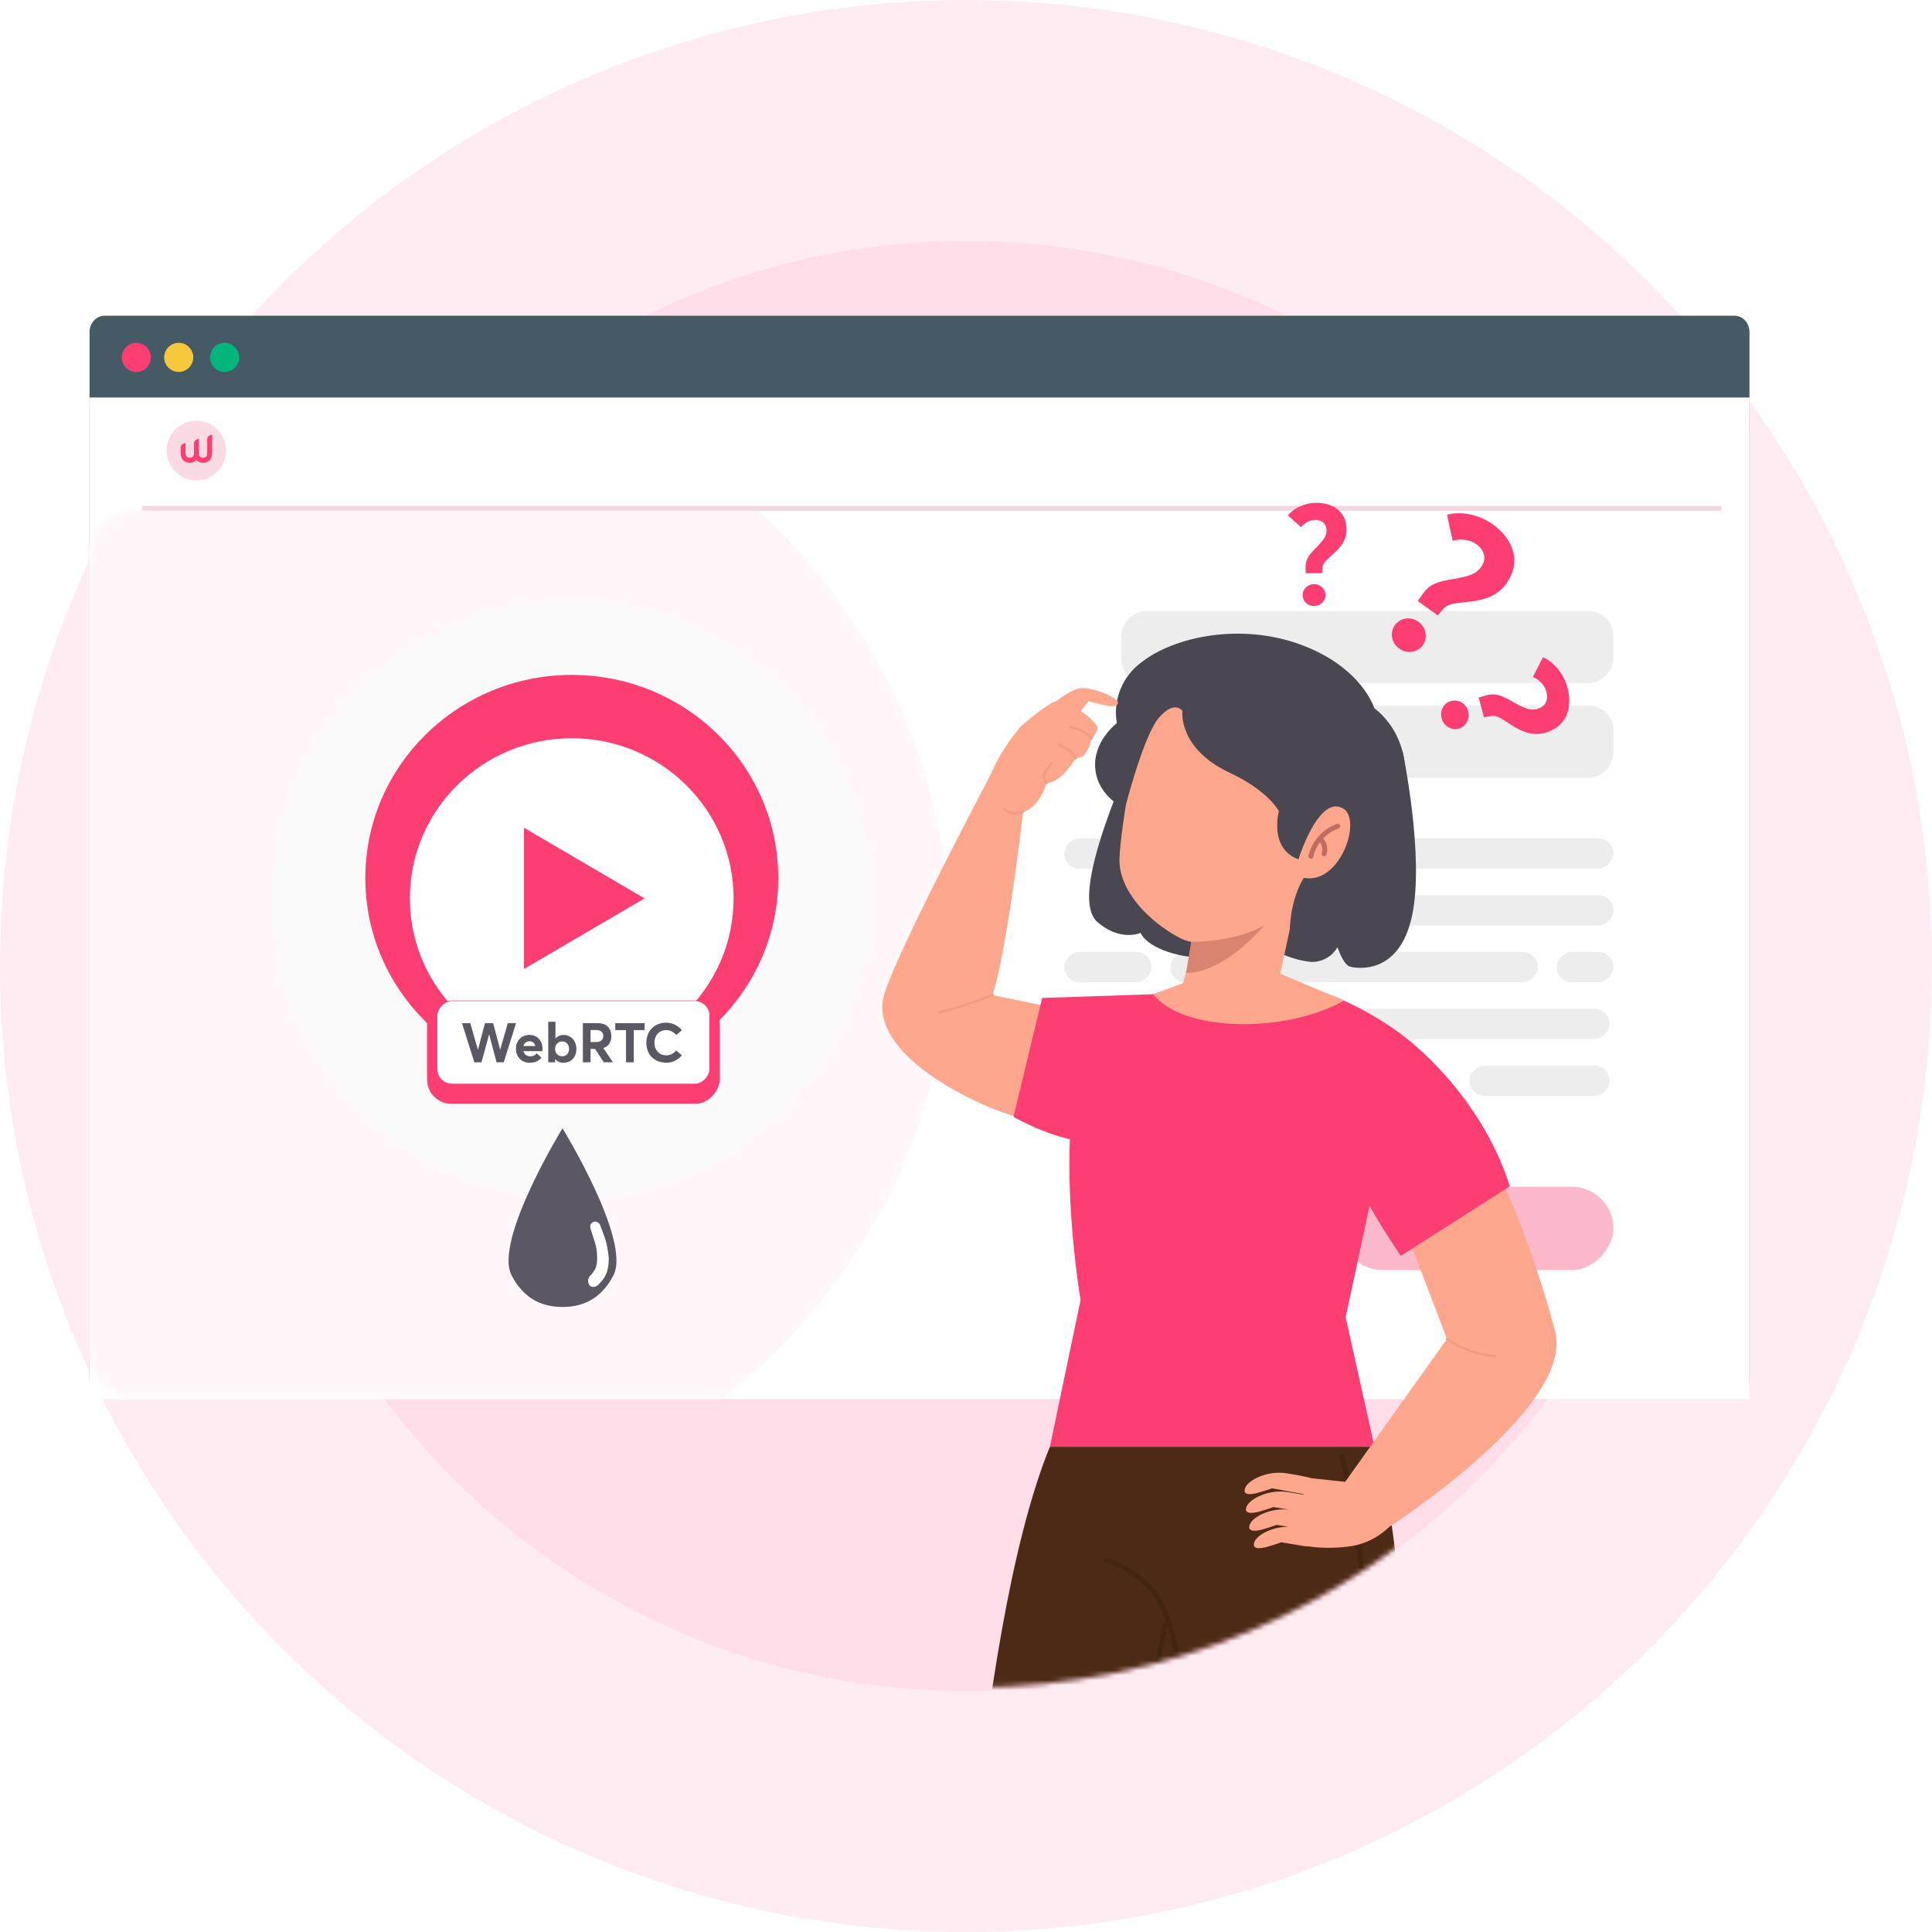 <svg width="395" height="395" viewBox="0 0 395 395" fill="none" xmlns="http://www.w3.org/2000/svg">
<circle r="197.5" transform="matrix(-1 0 0 1 197.5 197.5)" fill="#FFEBF2"/>
<circle r="148.213" transform="matrix(-1 0 0 1 197.5 197.5)" fill="#FFDDE9"/>
<g filter="url(#filter0_d)">
<path d="M354.638 60.552H21.357C19.676 60.552 18.313 62.05 18.313 63.898V278.441C18.313 280.289 19.676 281.787 21.357 281.787H354.638C356.32 281.787 357.683 280.289 357.683 278.441V63.898C357.683 62.05 356.32 60.552 354.638 60.552Z" fill="#455A64"/>
<path d="M18.313 77.272H357.683V282.04H18.313V77.272Z" fill="white"/>
<mask id="mask0" mask-type="alpha" maskUnits="userSpaceOnUse" x="18" y="100" width="340" height="182">
<path d="M28.313 100.041H347.442C352.965 100.041 357.442 104.518 357.442 110.041V271.994C357.442 277.516 352.965 281.994 347.442 281.994H28.313C22.79 281.994 18.313 277.516 18.313 271.994V110.041C18.313 104.518 22.79 100.041 28.313 100.041Z" fill="white"/>
</mask>
<g mask="url(#mask0)">
<rect width="55.747" height="17.034" rx="8.517" transform="matrix(-1 0 0 1 329.874 238.634)" fill="#FDB9CC"/>
<rect width="100.655" height="14.711" rx="5" transform="matrix(-1 0 0 1 329.873 120.943)" fill="#EDEDED"/>
<rect width="68.136" height="14.711" rx="5" transform="matrix(-1 0 0 1 329.874 140.301)" fill="#EDEDED"/>
<rect width="68.136" height="6.194" rx="3.097" transform="matrix(-1 0 0 1 329.873 167.399)" fill="#EDEDED"/>
<rect width="46.456" height="6.194" rx="3.097" transform="matrix(-1 0 0 1 329.874 179.014)" fill="#EDEDED"/>
<rect width="46.456" height="6.194" rx="3.097" transform="matrix(-1 0 0 1 279.546 179.014)" fill="#EDEDED"/>
<rect width="11.614" height="6.194" rx="3.097" transform="matrix(-1 0 0 1 329.874 190.628)" fill="#EDEDED"/>
<rect width="75.104" height="6.194" rx="3.097" transform="matrix(-1 0 0 1 314.388 190.628)" fill="#EDEDED"/>
<rect width="78.975" height="6.194" rx="3.097" transform="matrix(-1 0 0 1 329.099 202.241)" fill="#EDEDED"/>
<rect width="28.648" height="6.194" rx="3.097" transform="matrix(-1 0 0 1 329.099 213.856)" fill="#EDEDED"/>
<rect width="14.711" height="6.194" rx="3.097" transform="matrix(-1 0 0 1 294.257 213.856)" fill="#EDEDED"/>
<rect width="17.808" height="6.194" rx="3.097" transform="matrix(-1 0 0 1 235.413 190.628)" fill="#EDEDED"/>
<rect width="40.262" height="6.194" rx="3.097" transform="matrix(-1 0 0 1 257.867 167.4)" fill="#EDEDED"/>
<ellipse rx="128.452" ry="121.968" transform="matrix(-1 0 0 1 65.685 188.078)" fill="#FFF7F9"/>
<g filter="url(#filter1_d)">
<ellipse cx="116.806" cy="175.822" rx="61.337" ry="61.054" fill="#FAFAFA"/>
</g>
<ellipse cx="116.904" cy="175.533" rx="42.214" ry="41.544" fill="#FD3E72"/>
<g filter="url(#filter2_i)">
<ellipse cx="116.887" cy="175.673" rx="33.093" ry="32.741" fill="white"/>
</g>
<g filter="url(#filter3_d)">
<path d="M131.771 175.673L107.127 190.107L107.127 161.239L131.771 175.673Z" fill="#FD3E72"/>
</g>
<g filter="url(#filter4_d)">
<rect width="59.849" height="21.123" rx="5" transform="matrix(-1 0 0 1 147.157 198.556)" fill="#FD3E72"/>
</g>
<rect width="55.624" height="16.898" rx="3" transform="matrix(-1 0 0 1 145.044 200.668)" fill="white"/>
<path d="M103.822 205.185L102.265 210.597H102.243L100.829 205.185H99.151L97.727 210.597H97.705L96.148 205.185H94.459L96.979 213.188H98.442L99.999 207.495H100.015L101.522 213.188H102.991L105.51 205.185H103.822Z" fill="#5B5863"/>
<path d="M110.912 210.388C110.912 209.855 110.797 209.376 110.577 208.953C110.351 208.529 110.032 208.199 109.625 207.957C109.212 207.715 108.739 207.594 108.211 207.594C107.826 207.594 107.463 207.665 107.128 207.803C106.787 207.946 106.5 208.139 106.258 208.386C106.016 208.634 105.829 208.936 105.692 209.288C105.549 209.64 105.483 210.025 105.483 210.432C105.483 210.993 105.604 211.494 105.851 211.929C106.099 212.369 106.44 212.704 106.869 212.935C107.298 213.166 107.777 213.282 108.316 213.282C108.844 213.282 109.306 213.188 109.713 213.001C110.115 212.814 110.439 212.561 110.692 212.242L109.735 211.351C109.388 211.769 108.948 211.978 108.42 211.973C108.068 211.973 107.766 211.874 107.518 211.687C107.271 211.5 107.106 211.246 107.018 210.916H110.874C110.896 210.828 110.912 210.652 110.912 210.388ZM108.261 208.892C108.569 208.892 108.827 208.98 109.031 209.151C109.229 209.321 109.372 209.558 109.449 209.855H107.023C107.106 209.547 107.254 209.305 107.474 209.14C107.694 208.975 107.953 208.892 108.261 208.892Z" fill="#5B5863"/>
<path d="M115.252 207.594C114.559 207.594 114.004 207.836 113.591 208.309H113.563V204.893H112.089V213.188H113.497V212.523H113.525C113.921 213.029 114.482 213.282 115.208 213.282C115.582 213.282 115.934 213.216 116.259 213.078C116.583 212.946 116.864 212.754 117.095 212.512C117.326 212.27 117.513 211.967 117.645 211.615C117.777 211.263 117.843 210.872 117.843 210.454C117.843 210.047 117.777 209.662 117.645 209.305C117.513 208.953 117.332 208.65 117.101 208.397C116.869 208.15 116.594 207.951 116.275 207.808C115.956 207.665 115.615 207.594 115.252 207.594ZM114.939 211.962C114.526 211.962 114.18 211.824 113.905 211.544C113.63 211.268 113.492 210.905 113.492 210.46C113.492 210.02 113.624 209.651 113.899 209.36C114.169 209.068 114.515 208.92 114.939 208.92C115.34 208.92 115.676 209.063 115.945 209.343C116.209 209.629 116.347 209.998 116.347 210.46C116.347 210.905 116.215 211.268 115.951 211.544C115.687 211.824 115.351 211.962 114.939 211.962Z" fill="#5B5863"/>
<path d="M125.324 213.188L123.349 210.284V210.262C123.69 210.152 123.982 209.987 124.224 209.772C124.466 209.563 124.653 209.294 124.785 208.969C124.917 208.645 124.989 208.271 124.989 207.852C124.989 207.462 124.928 207.104 124.818 206.785C124.708 206.466 124.538 206.186 124.318 205.944C124.097 205.702 123.806 205.515 123.443 205.383C123.08 205.251 122.667 205.185 122.2 205.185H119.174V213.188H120.737V210.449H121.655L123.448 213.188H125.324ZM120.737 206.593H121.914C122.365 206.593 122.717 206.703 122.97 206.923C123.223 207.143 123.349 207.445 123.349 207.819C123.349 208.199 123.217 208.502 122.959 208.722C122.695 208.942 122.326 209.052 121.848 209.052H120.737V206.593Z" fill="#5B5863"/>
<path d="M127.992 213.188H129.571V206.604H131.788V205.185H125.786V206.604H127.992V213.188Z" fill="#5B5863"/>
<path d="M136.227 213.271C136.898 213.271 137.503 213.133 138.047 212.858C138.587 212.583 139.043 212.215 139.412 211.753L138.251 210.757C138.003 211.065 137.706 211.312 137.354 211.494C137.002 211.681 136.623 211.769 136.227 211.769C135.754 211.769 135.336 211.665 134.967 211.444C134.598 211.224 134.312 210.922 134.109 210.531C133.905 210.146 133.806 209.706 133.806 209.211C133.806 208.986 133.823 208.771 133.867 208.562C133.905 208.359 133.966 208.172 134.043 207.996C134.12 207.819 134.208 207.66 134.318 207.511C134.428 207.368 134.549 207.236 134.686 207.126C134.824 207.016 134.973 206.917 135.138 206.84C135.297 206.763 135.468 206.703 135.655 206.659C135.836 206.62 136.029 206.598 136.227 206.598C136.623 206.598 136.997 206.697 137.349 206.884C137.701 207.071 137.998 207.319 138.251 207.616L139.412 206.626C139.126 206.279 138.801 205.988 138.438 205.751C138.075 205.52 137.706 205.35 137.343 205.245C136.975 205.146 136.601 205.091 136.227 205.091C135.71 205.091 135.237 205.163 134.797 205.3C134.356 205.443 133.977 205.636 133.658 205.889C133.339 206.142 133.064 206.433 132.833 206.774C132.602 207.115 132.431 207.495 132.321 207.907C132.206 208.32 132.151 208.755 132.151 209.211C132.151 209.728 132.222 210.207 132.365 210.647C132.508 211.087 132.701 211.466 132.954 211.786C133.207 212.105 133.504 212.374 133.845 212.6C134.186 212.831 134.554 212.996 134.962 213.106C135.363 213.216 135.787 213.271 136.227 213.271Z" fill="#5B5863"/>
<g filter="url(#filter5_d)">
<path d="M115.006 222.685C115.006 222.685 100.904 245.623 104.593 252.746C106.809 257.025 110.235 259.215 115.006 259.215C119.776 259.215 123.202 257.025 125.418 252.746C129.108 245.623 115.006 222.685 115.006 222.685Z" fill="#5B5863"/>
<path d="M123.965 249.221C123.62 246.12 123.276 245.43 122.242 242.673C121.983 241.984 120.964 242.165 121.208 243.018C121.897 245.43 122.587 246.464 122.587 249.221C122.587 250.944 122.242 251.978 120.863 253.357C120.519 254.046 120.863 255.08 121.897 254.391C123.276 253.012 123.964 251.978 123.965 249.221Z" fill="white" stroke="white"/>
</g>
</g>
<circle r="6.086" transform="matrix(-1 0 0 1 40.15 88.115)" fill="#FADAE3"/>
<path d="M43.371 84.897C42.812 84.897 42.361 85.317 42.361 85.839V88.568C42.361 88.682 42.354 88.796 42.34 88.916C42.326 89.034 42.291 89.141 42.235 89.239C42.179 89.337 42.095 89.418 41.983 89.484C41.872 89.549 41.711 89.582 41.508 89.582C41.305 89.582 41.144 89.549 41.032 89.484C40.921 89.418 40.837 89.337 40.781 89.239C40.725 89.141 40.69 89.034 40.676 88.916C40.662 88.799 40.655 88.682 40.655 88.568V85.754C40.096 85.754 39.644 86.175 39.644 86.697V88.564C39.644 88.678 39.638 88.793 39.623 88.913C39.609 89.031 39.575 89.138 39.519 89.236C39.463 89.334 39.379 89.415 39.267 89.481C39.155 89.546 38.994 89.578 38.791 89.578C38.589 89.578 38.428 89.546 38.316 89.481C38.204 89.415 38.12 89.334 38.064 89.236C38.008 89.138 37.973 89.031 37.959 88.913C37.945 88.796 37.938 88.678 37.938 88.564V86.612C37.379 86.612 36.928 87.035 36.928 87.554V88.564C36.928 88.832 36.956 89.067 37.012 89.269C37.068 89.471 37.138 89.644 37.221 89.79C37.309 89.937 37.407 90.058 37.519 90.155C37.631 90.253 37.746 90.331 37.861 90.393C38.13 90.537 38.442 90.615 38.788 90.625C39.141 90.615 39.452 90.537 39.725 90.393C39.84 90.331 39.956 90.253 40.064 90.155C40.092 90.129 40.12 90.103 40.148 90.074C40.176 90.103 40.204 90.129 40.232 90.155C40.344 90.253 40.459 90.331 40.575 90.393C40.844 90.537 41.155 90.615 41.501 90.625C41.854 90.615 42.165 90.537 42.438 90.393C42.553 90.331 42.669 90.253 42.777 90.155C42.889 90.058 42.987 89.937 43.074 89.79C43.162 89.644 43.232 89.471 43.284 89.269C43.337 89.067 43.361 88.835 43.361 88.564L43.371 84.897Z" fill="#FD3E72"/>
<path d="M351.955 99.928H29.052" stroke="#F2D9E0"/>
<path d="M48.901 69.065C48.901 69.654 48.726 70.23 48.399 70.72C48.071 71.21 47.606 71.591 47.062 71.817C46.518 72.042 45.919 72.101 45.342 71.986C44.764 71.871 44.233 71.588 43.817 71.171C43.4 70.755 43.117 70.224 43.002 69.646C42.887 69.069 42.946 68.47 43.171 67.926C43.397 67.382 43.778 66.916 44.268 66.589C44.758 66.262 45.334 66.087 45.922 66.087C46.314 66.087 46.701 66.164 47.062 66.314C47.423 66.464 47.752 66.683 48.028 66.96C48.305 67.236 48.524 67.564 48.674 67.926C48.823 68.287 48.901 68.674 48.901 69.065Z" fill="#00B67A"/>
<path d="M30.849 69.065C30.849 69.654 30.674 70.23 30.347 70.72C30.02 71.21 29.555 71.591 29.01 71.817C28.466 72.042 27.867 72.101 27.29 71.986C26.712 71.871 26.181 71.588 25.765 71.171C25.349 70.755 25.065 70.224 24.95 69.646C24.835 69.069 24.894 68.47 25.119 67.926C25.345 67.382 25.727 66.916 26.216 66.589C26.706 66.262 27.282 66.087 27.871 66.087C28.262 66.087 28.649 66.164 29.01 66.314C29.372 66.464 29.7 66.683 29.977 66.96C30.253 67.236 30.472 67.564 30.622 67.926C30.772 68.287 30.849 68.674 30.849 69.065Z" fill="#FD3E72"/>
<path d="M39.516 69.066C39.516 69.656 39.341 70.233 39.012 70.723C38.684 71.213 38.217 71.595 37.671 71.82C37.125 72.044 36.525 72.101 35.946 71.984C35.367 71.866 34.837 71.58 34.422 71.16C34.007 70.741 33.725 70.207 33.614 69.627C33.502 69.048 33.566 68.448 33.796 67.904C34.026 67.361 34.413 66.898 34.906 66.574C35.4 66.251 35.979 66.082 36.569 66.088C37.353 66.096 38.103 66.413 38.655 66.971C39.207 67.528 39.516 68.281 39.516 69.066Z" fill="#F8C83C"/>
</g>
<mask id="mask1" mask-type="alpha" maskUnits="userSpaceOnUse" x="163" y="120" width="183" height="226">
<path d="M183.066 176.025C150.325 216.158 160.887 273.19 198.204 345.009C279.671 345.009 345.713 278.967 345.713 197.5C345.713 116.033 330.718 126.386 249.251 126.386C249.251 126.386 183.066 94.558 183.066 176.025Z" fill="#FFDEE9"/>
</mask>
<g mask="url(#mask1)">
<path d="M286.772 153.648C286.772 153.648 291.324 175.231 288.666 187.37C286.007 199.509 277.279 197.992 275.962 197.615C274.645 197.239 273.454 193.678 273.454 193.678C272.896 194.628 272.09 195.407 271.122 195.933C270.155 196.459 269.062 196.711 267.961 196.662C265.208 196.347 262.553 195.45 260.174 194.029C260.174 194.029 248.223 196.85 241.212 195.283C234.202 193.715 233.199 190.731 233.199 190.731C233.199 190.731 229.048 192.624 224.32 188.461C219.593 184.297 226.277 167.506 228.835 160.847C231.393 154.188 286.772 153.648 286.772 153.648Z" fill="#4A4750"/>
<path d="M223.907 210.231C223.907 210.231 233.237 200.061 255.634 200.061C272.702 200.061 287.361 212.138 287.361 212.138L275.122 269.322L281.016 295.795H214.652L220.922 265.798C220.922 265.798 214.163 226.183 223.907 210.231Z" fill="#FD3E72"/>
<path d="M232.973 147.843C232.973 147.843 229.011 169.425 228.873 175.683C228.735 181.94 234.704 188.348 241.238 191.772C247.771 195.196 261.302 189.051 264.362 184.637C267.422 180.222 273.241 156.747 273.241 156.747C273.241 156.747 244.899 133.998 232.973 147.843Z" fill="#FFA78C"/>
<path d="M243.721 190.079C243.517 194.856 242.543 199.57 240.836 204.036L261.365 200.889L265.127 183.332L243.721 190.079Z" fill="#FFA78C"/>
<path d="M266.62 168.622C266.62 168.622 271.26 162.615 275.109 165.637C278.959 168.66 275.285 176.924 271.974 179.432C268.664 181.94 265.027 178.391 265.027 178.391L266.62 168.622Z" fill="#FFA78C"/>
<path d="M243.545 192.562C243.545 192.562 252.449 192.712 258.518 189.151C258.518 189.151 250.43 198.983 242.492 198.907L243.545 192.562Z" fill="#D88471"/>
<path d="M241.752 145.359C241.752 145.359 240.736 152.984 251.433 158C259.421 161.762 261.465 165.825 261.465 165.825C261.465 165.825 259.371 173.488 265.478 175.695C265.478 175.695 269.241 163.367 274.094 165.01C278.947 166.653 274.181 181.012 266.569 179.469C264.658 182.549 263.688 186.981 263.698 190.605C263.698 190.605 281.116 181.401 285.995 166.377C290.873 151.354 280.978 144.808 280.978 144.808C280.978 144.808 278.571 136.594 266.256 131.916C253.941 127.238 240.096 130.085 233.35 135.427C231.442 136.828 229.962 138.733 229.076 140.928C228.19 143.123 227.933 145.522 228.334 147.855C228.334 147.855 223.317 151.617 223.944 157.323C224.571 163.029 230.001 165.286 230.001 165.286C230.001 165.286 233.764 150.363 236.986 146.689C240.209 143.014 241.752 145.359 241.752 145.359Z" fill="#4A4750"/>
<path d="M273.492 168.923C272.137 169.409 270.925 170.225 269.965 171.298C269.006 172.372 268.33 173.667 267.999 175.068" stroke="#BF6D60" stroke-linecap="round" stroke-linejoin="round"/>
<path d="M270.708 174.566C270.875 174.065 270.902 173.527 270.785 173.012C270.667 172.497 270.411 172.023 270.043 171.644" stroke="#BF6D60" stroke-linecap="round" stroke-linejoin="round"/>
<path d="M180.83 203.146C183.752 193.753 202.35 158.74 202.35 158.74C203.928 155.032 206.068 151.588 208.695 148.532C208.695 148.532 213.874 143.905 216.031 143.303C217.312 142.254 218.745 141.408 220.282 140.795C222.565 140.092 228.02 142.437 228.471 143.378C228.923 144.318 227.619 144.632 225.462 144.105C223.305 143.578 222.577 143.315 222.577 143.315L220.922 145.372C222.248 146.17 223.403 147.223 224.32 148.469C224.609 149.523 223.179 151.09 223.179 151.09C223.179 151.09 222.314 154.401 221.098 154.765L219.843 155.128C219.843 155.128 217.197 159.843 213.975 160.144C213.975 160.144 212.507 165.161 209.172 165.963C208.444 172.158 205.61 195.258 202.901 203.459L214.589 205.854C213.912 210.52 208.444 228.427 208.444 228.427C203.115 227.562 176.704 216.313 180.83 203.146Z" fill="#FFA78C"/>
<path d="M195.001 431.57C195.001 431.57 198.487 335.272 214.652 295.795H281.028C281.028 295.795 287.825 314.367 286.346 353.054C285.154 384.142 277.417 418.528 274.42 430.805C274.746 442.957 274.67 476.929 265.528 507.44H246.178L247.32 435.508L241.752 345.668L224.835 426.203H224.91C224.91 426.203 222.289 475.738 206.927 507.49H189.859L195.001 431.57Z" fill="#4D2A15"/>
<path d="M205.234 165.424C205.776 165.887 206.444 166.178 207.152 166.258C207.861 166.339 208.577 166.206 209.209 165.876" stroke="#F49C81" stroke-width="0.5" stroke-linecap="round" stroke-linejoin="round"/>
<path d="M274.357 297.752C274.357 297.752 282.345 329.981 279.687 361.47C277.756 382.361 274.653 403.127 270.394 423.671" stroke="#422411" stroke-linecap="round" stroke-linejoin="round"/>
<path d="M214.012 160.057C213.713 159.826 213.509 159.492 213.439 159.119C213.37 158.747 213.44 158.362 213.636 158.038L214.965 156.032" stroke="#F49C81" stroke-width="0.5" stroke-linecap="round" stroke-linejoin="round"/>
<path d="M216.495 152.27C216.495 152.27 219.593 153.524 219.881 155.041" stroke="#F49C81" stroke-width="0.5" stroke-linecap="round" stroke-linejoin="round"/>
<path d="M218.79 148.695C220.486 148.902 222.048 149.722 223.179 151.003" stroke="#F49C81" stroke-width="0.5" stroke-linecap="round" stroke-linejoin="round"/>
<path d="M235.782 203.271L213.072 204.036L207.215 228.34C207.215 228.34 216.495 233.757 224.358 233.569C236.071 233.243 235.782 203.271 235.782 203.271Z" fill="#FD3E72"/>
<path d="M260.061 304.285C260.061 304.285 258.418 304.887 257.001 305.251C255.584 305.614 253.928 305.702 254.606 304.134C255.283 302.567 259.095 300.611 262.983 301.213C266.87 301.814 268.087 302.216 268.087 302.216L275.021 302.968L295.826 273.761L288.59 254.775L307.2 241.47C311.58 251.443 315.182 261.74 317.973 272.269C321.86 287.819 284.051 312.16 284.051 312.16C282.069 314.099 279.577 315.434 276.865 316.01C273.76 316.544 270.592 316.595 267.472 316.161H267.409H267.071L266.481 316.073L261.967 315.321C261.967 315.321 260.324 315.922 258.894 316.299C257.465 316.675 255.835 316.75 256.499 315.17C257.089 313.803 260.048 312.16 263.371 312.148L261.014 311.759C261.014 311.759 259.371 312.361 257.954 312.737C256.537 313.113 254.881 313.176 255.559 311.609C256.236 310.041 259.91 308.172 263.735 308.674L260.349 308.122C260.349 308.122 258.706 308.724 257.289 309.088C255.872 309.452 254.217 309.539 254.894 307.972C255.571 306.404 259.384 304.448 263.271 305.05C264.663 305.263 265.704 305.451 266.481 305.589V305.464L260.061 304.285Z" fill="#FFA78C"/>
<path d="M287.361 212.138C287.361 212.138 302.648 223.424 308.68 242.536L286.396 256.757C286.396 256.757 276.677 242.862 273.542 232.528C270.407 222.195 280.74 209.767 287.361 212.138Z" fill="#FD3E72"/>
<path d="M274.746 204.575C274.746 204.575 266.544 209.742 252.95 209.366C239.357 208.99 235.782 203.271 235.782 203.271L241.927 201.001L261.754 199.083L274.746 204.575Z" fill="#FFA78C"/>
<path d="M295.826 273.761C298.737 275.758 302.116 276.963 305.633 277.26" stroke="#F49C81" stroke-width="0.5" stroke-linecap="round" stroke-linejoin="round"/>
<path d="M202.964 203.372C199.364 204.889 195.643 206.101 191.841 206.996" stroke="#F49C81" stroke-width="0.5" stroke-linecap="round" stroke-linejoin="round"/>
<path d="M241.752 345.668C241.752 345.668 240.297 331.121 236.134 325.817C233.592 322.613 230.157 320.234 226.264 318.982" stroke="#422411" stroke-linecap="round" stroke-linejoin="round"/>
<path d="M238.203 332.313C238.203 332.313 221.988 415.331 221.687 423.67" stroke="#422411" stroke-linecap="round" stroke-linejoin="round"/>
</g>
<path d="M266.938 117.198L270.284 117.198L270.382 116.007C270.382 115.843 270.425 115.678 270.509 115.514C270.579 115.35 270.664 115.199 270.748 115.063C270.832 114.926 270.973 114.761 271.17 114.57C271.352 114.378 271.507 114.228 271.634 114.118C271.746 114.009 271.943 113.844 272.196 113.612C272.449 113.393 272.632 113.215 272.758 113.105C273.124 112.763 273.447 112.434 273.714 112.133C273.967 111.832 274.234 111.49 274.502 111.079C274.755 110.669 274.952 110.231 275.092 109.752C275.233 109.286 275.303 108.78 275.303 108.26C275.303 107.37 275.134 106.576 274.811 105.864C274.474 105.153 274.024 104.578 273.461 104.14C272.899 103.702 272.252 103.373 271.535 103.141C270.804 102.922 270.031 102.798 269.215 102.798C268.02 102.798 266.896 103.031 265.855 103.496C264.815 103.962 263.957 104.578 263.311 105.372L265.996 107.794C266.347 107.329 266.783 106.973 267.303 106.699C267.824 106.426 268.358 106.289 268.906 106.289C269.595 106.289 270.157 106.48 270.579 106.864C271.001 107.247 271.212 107.781 271.212 108.465C271.212 108.766 271.156 109.067 271.071 109.355C270.973 109.656 270.818 109.943 270.621 110.217C270.425 110.505 270.228 110.751 270.059 110.943C269.876 111.148 269.651 111.394 269.37 111.682C269.3 111.764 269.159 111.914 268.934 112.133C268.709 112.352 268.569 112.517 268.484 112.599C268.4 112.695 268.259 112.845 268.077 113.05C267.894 113.269 267.767 113.434 267.683 113.543C267.599 113.666 267.5 113.831 267.388 114.036C267.261 114.255 267.177 114.433 267.121 114.597C267.064 114.761 267.022 114.953 266.98 115.158C266.938 115.377 266.924 115.583 266.924 115.802L266.938 117.198ZM268.681 123.905C269.314 123.905 269.862 123.686 270.312 123.248C270.762 122.81 271.001 122.29 271.001 121.674C271.001 121.277 270.888 120.907 270.678 120.551C270.467 120.209 270.186 119.935 269.834 119.73C269.469 119.538 269.089 119.429 268.681 119.429C268.02 119.429 267.458 119.648 267.008 120.086C266.558 120.524 266.333 121.058 266.333 121.674C266.333 122.303 266.558 122.823 267.008 123.261C267.458 123.699 268.02 123.905 268.681 123.905Z" fill="#FD3E72"/>
<path d="M289.863 122.878L293.951 125.824L295.119 124.456C295.264 124.255 295.46 124.091 295.708 123.965C295.938 123.826 296.174 123.717 296.398 123.624C296.621 123.531 296.937 123.454 297.347 123.393C297.739 123.32 298.06 123.272 298.311 123.25C298.545 123.215 298.93 123.188 299.444 123.126C299.946 123.082 300.326 123.025 300.577 123.003C301.324 122.907 302.009 122.79 302.6 122.657C303.174 122.512 303.802 122.329 304.49 122.063C305.16 121.784 305.786 121.422 306.38 120.961C306.961 120.516 307.493 119.96 307.951 119.324C308.734 118.237 309.227 117.119 309.459 115.965C309.673 114.798 309.63 113.7 309.329 112.67C309.027 111.64 308.527 110.669 307.856 109.754C307.155 108.842 306.319 108.011 305.323 107.293C303.863 106.241 302.285 105.535 300.604 105.188C298.923 104.84 297.334 104.838 295.845 105.238L296.992 110.562C297.831 110.303 298.677 110.251 299.553 110.375C300.429 110.499 301.203 110.802 301.872 111.285C302.714 111.891 303.232 112.62 303.41 113.46C303.588 114.299 303.375 115.137 302.773 115.973C302.508 116.341 302.174 116.659 301.818 116.936C301.432 117.217 300.99 117.432 300.509 117.593C300.015 117.771 299.558 117.899 299.183 117.984C298.779 118.074 298.288 118.177 297.691 118.281C297.533 118.319 297.229 118.379 296.761 118.449C296.293 118.518 295.977 118.595 295.802 118.621C295.614 118.664 295.31 118.724 294.906 118.814C294.49 118.921 294.191 119.01 293.991 119.069C293.78 119.146 293.515 119.26 293.197 119.411C292.849 119.568 292.59 119.711 292.376 119.862C292.163 120.013 291.943 120.21 291.711 120.424C291.466 120.654 291.268 120.892 291.075 121.16L289.863 122.878ZM286.088 132.606C286.861 133.163 287.723 133.378 288.659 133.239C289.594 133.1 290.344 132.675 290.886 131.922C291.236 131.438 291.424 130.887 291.479 130.267C291.523 129.663 291.42 129.081 291.172 128.521C290.894 127.965 290.527 127.497 290.029 127.138C289.222 126.556 288.342 126.329 287.407 126.468C286.471 126.607 285.727 127.061 285.184 127.813C284.63 128.582 284.447 129.416 284.611 130.347C284.775 131.278 285.281 132.024 286.088 132.606Z" fill="#FD3E72"/>
<path d="M302.31 142.602L303.396 146.656L304.871 146.388C305.07 146.335 305.283 146.333 305.509 146.382C305.731 146.413 305.941 146.467 306.134 146.524C306.327 146.582 306.572 146.699 306.868 146.876C307.159 147.035 307.392 147.173 307.566 147.291C307.735 147.392 307.998 147.577 308.362 147.808C308.709 148.043 308.984 148.207 309.158 148.325C309.691 148.657 310.194 148.942 310.646 149.168C311.093 149.376 311.594 149.589 312.178 149.779C312.758 149.953 313.353 150.049 313.979 150.064C314.588 150.083 315.225 150.004 315.855 149.835C316.933 149.546 317.84 149.084 318.597 148.461C319.35 147.821 319.9 147.089 320.249 146.266C320.597 145.442 320.785 144.552 320.834 143.608C320.862 142.651 320.76 141.674 320.495 140.686C320.107 139.238 319.46 137.951 318.559 136.842C317.657 135.733 316.632 134.893 315.461 134.368L313.397 138.408C314.075 138.682 314.648 139.095 315.148 139.636C315.649 140.178 315.988 140.78 316.166 141.445C316.39 142.279 316.34 143.023 316.013 143.658C315.685 144.294 315.107 144.723 314.278 144.945C313.913 145.043 313.53 145.072 313.154 145.063C312.757 145.042 312.359 144.948 311.963 144.798C311.551 144.653 311.189 144.494 310.902 144.352C310.594 144.198 310.222 144.005 309.783 143.758C309.66 143.699 309.432 143.578 309.094 143.376C308.756 143.175 308.511 143.058 308.384 142.982C308.241 142.911 308.013 142.79 307.704 142.635C307.38 142.485 307.14 142.385 306.98 142.318C306.803 142.256 306.572 142.19 306.287 142.12C305.98 142.038 305.737 141.994 305.52 141.979C305.303 141.964 305.057 141.975 304.795 141.991C304.515 142.011 304.262 142.06 303.997 142.131L302.31 142.602ZM294.75 146.891C294.955 147.658 295.398 148.251 296.075 148.654C296.752 149.057 297.46 149.177 298.206 148.977C298.687 148.848 299.098 148.592 299.461 148.221C299.807 147.855 300.047 147.425 300.182 146.933C300.296 146.427 300.305 145.932 300.173 145.438C299.958 144.637 299.51 144.027 298.833 143.624C298.157 143.221 297.437 143.122 296.691 143.322C295.928 143.527 295.371 143.968 294.986 144.655C294.601 145.343 294.535 146.091 294.75 146.891Z" fill="#FD3E72"/>
<defs>
<filter id="filter0_d" x="3.313" y="49.552" width="369.37" height="251.487" filterUnits="userSpaceOnUse" color-interpolation-filters="sRGB">
<feFlood flood-opacity="0" result="BackgroundImageFix"/>
<feColorMatrix in="SourceAlpha" type="matrix" values="0 0 0 0 0 0 0 0 0 0 0 0 0 0 0 0 0 0 127 0" result="hardAlpha"/>
<feOffset dy="4"/>
<feGaussianBlur stdDeviation="7.5"/>
<feColorMatrix type="matrix" values="0 0 0 0 0 0 0 0 0 0 0 0 0 0 0 0 0 0 0.25 0"/>
<feBlend mode="normal" in2="BackgroundImageFix" result="effect1_dropShadow"/>
<feBlend mode="normal" in="SourceGraphic" in2="effect1_dropShadow" result="shape"/>
</filter>
<filter id="filter1_d" x="40.469" y="103.768" width="152.674" height="152.109" filterUnits="userSpaceOnUse" color-interpolation-filters="sRGB">
<feFlood flood-opacity="0" result="BackgroundImageFix"/>
<feColorMatrix in="SourceAlpha" type="matrix" values="0 0 0 0 0 0 0 0 0 0 0 0 0 0 0 0 0 0 127 0" result="hardAlpha"/>
<feOffset dy="4"/>
<feGaussianBlur stdDeviation="7.5"/>
<feColorMatrix type="matrix" values="0 0 0 0 0 0 0 0 0 0 0 0 0 0 0 0 0 0 0.25 0"/>
<feBlend mode="normal" in2="BackgroundImageFix" result="effect1_dropShadow"/>
<feBlend mode="normal" in="SourceGraphic" in2="effect1_dropShadow" result="shape"/>
</filter>
<filter id="filter2_i" x="83.794" y="142.932" width="66.185" height="69.481" filterUnits="userSpaceOnUse" color-interpolation-filters="sRGB">
<feFlood flood-opacity="0" result="BackgroundImageFix"/>
<feBlend mode="normal" in="SourceGraphic" in2="BackgroundImageFix" result="shape"/>
<feColorMatrix in="SourceAlpha" type="matrix" values="0 0 0 0 0 0 0 0 0 0 0 0 0 0 0 0 0 0 127 0" result="hardAlpha"/>
<feOffset dy="4"/>
<feGaussianBlur stdDeviation="2"/>
<feComposite in2="hardAlpha" operator="arithmetic" k2="-1" k3="1"/>
<feColorMatrix type="matrix" values="0 0 0 0 0 0 0 0 0 0 0 0 0 0 0 0 0 0 0.25 0"/>
<feBlend mode="normal" in2="shape" result="effect1_innerShadow"/>
</filter>
<filter id="filter3_d" x="103.127" y="161.239" width="32.644" height="36.868" filterUnits="userSpaceOnUse" color-interpolation-filters="sRGB">
<feFlood flood-opacity="0" result="BackgroundImageFix"/>
<feColorMatrix in="SourceAlpha" type="matrix" values="0 0 0 0 0 0 0 0 0 0 0 0 0 0 0 0 0 0 127 0" result="hardAlpha"/>
<feOffset dy="4"/>
<feGaussianBlur stdDeviation="2"/>
<feComposite in2="hardAlpha" operator="out"/>
<feColorMatrix type="matrix" values="0 0 0 0 0 0 0 0 0 0 0 0 0 0 0 0 0 0 0.25 0"/>
<feBlend mode="normal" in2="BackgroundImageFix" result="effect1_dropShadow"/>
<feBlend mode="normal" in="SourceGraphic" in2="effect1_dropShadow" result="shape"/>
</filter>
<filter id="filter4_d" x="81.308" y="194.556" width="71.849" height="33.123" filterUnits="userSpaceOnUse" color-interpolation-filters="sRGB">
<feFlood flood-opacity="0" result="BackgroundImageFix"/>
<feColorMatrix in="SourceAlpha" type="matrix" values="0 0 0 0 0 0 0 0 0 0 0 0 0 0 0 0 0 0 127 0" result="hardAlpha"/>
<feOffset dy="2"/>
<feGaussianBlur stdDeviation="3"/>
<feComposite in2="hardAlpha" operator="out"/>
<feColorMatrix type="matrix" values="0 0 0 0 0 0 0 0 0 0 0 0 0 0 0 0 0 0 0.25 0"/>
<feBlend mode="normal" in2="BackgroundImageFix" result="effect1_dropShadow"/>
<feBlend mode="normal" in="SourceGraphic" in2="effect1_dropShadow" result="shape"/>
</filter>
<filter id="filter5_d" x="92.978" y="215.685" width="44.056" height="58.53" filterUnits="userSpaceOnUse" color-interpolation-filters="sRGB">
<feFlood flood-opacity="0" result="BackgroundImageFix"/>
<feColorMatrix in="SourceAlpha" type="matrix" values="0 0 0 0 0 0 0 0 0 0 0 0 0 0 0 0 0 0 127 0" result="hardAlpha"/>
<feOffset dy="4"/>
<feGaussianBlur stdDeviation="5.5"/>
<feComposite in2="hardAlpha" operator="out"/>
<feColorMatrix type="matrix" values="0 0 0 0 0 0 0 0 0 0 0 0 0 0 0 0 0 0 0.25 0"/>
<feBlend mode="normal" in2="BackgroundImageFix" result="effect1_dropShadow"/>
<feBlend mode="normal" in="SourceGraphic" in2="effect1_dropShadow" result="shape"/>
</filter>
</defs>
</svg>
